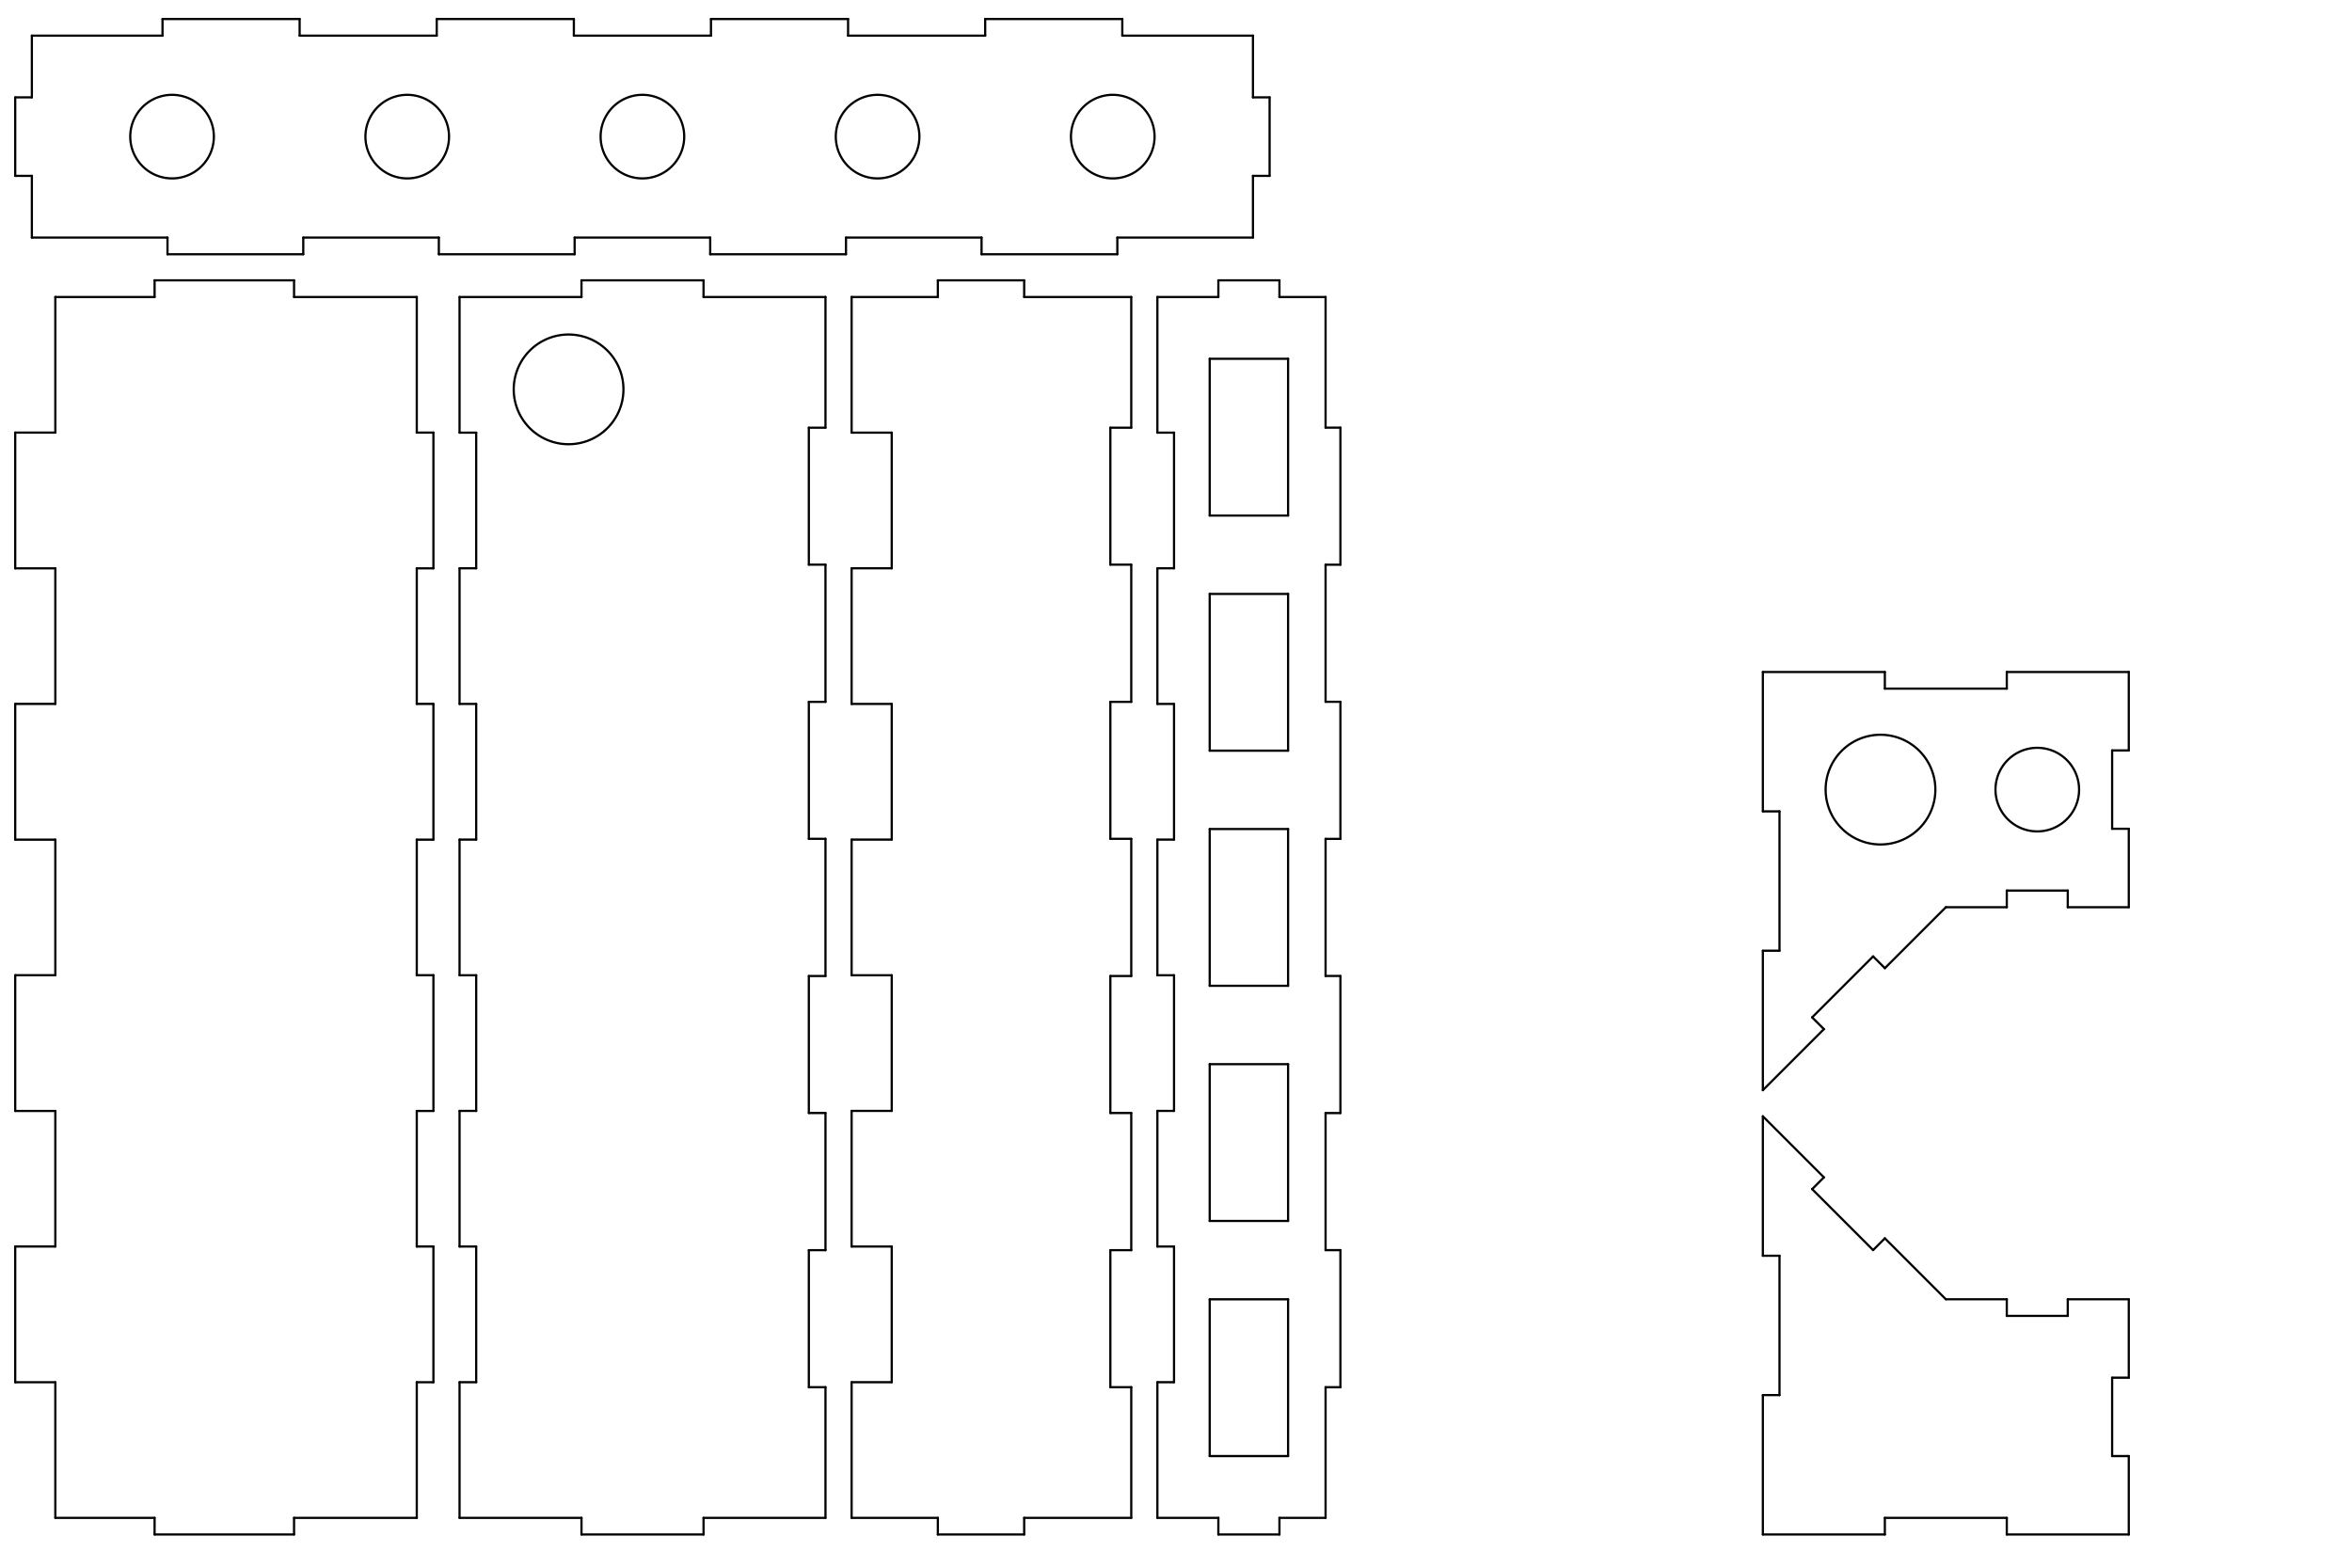 <?xml version="1.0" encoding="UTF-8" standalone="no"?>
<svg width="450.003mm" height="299.974mm"
 viewBox="0 0 5315 3543"
 xmlns="http://www.w3.org/2000/svg" xmlns:xlink="http://www.w3.org/1999/xlink"  version="1.2" baseProfile="tiny">
<defs>
</defs>
<g fill="none" stroke="black" stroke-width="1" fill-rule="evenodd" stroke-linecap="square" stroke-linejoin="bevel" >

<g fill="#ffffff" fill-opacity="1" stroke="none" transform="matrix(1,0,0,1,0,0)"
font-family="Arial" font-size="12" font-weight="400" font-style="normal" 
>
<rect x="0" y="0" width="5315" height="3543"/>
</g>

<g fill="none" stroke="#000000" stroke-opacity="1" stroke-width="1" stroke-linecap="square" stroke-linejoin="bevel" transform="matrix(1,0,0,1,0,0)"
font-family="Arial" font-size="12" font-weight="400" font-style="normal" 
>
</g>

<g fill="#000000" fill-opacity="1" stroke="#000000" stroke-opacity="1" stroke-width="1" stroke-linecap="butt" stroke-linejoin="miter" stroke-miterlimit="2" transform="matrix(1,0,0,1,0,0)"
font-family="Arial" font-size="12" font-weight="400" font-style="normal" 
>
</g>

<g fill="#000000" fill-opacity="1" stroke="#000000" stroke-opacity="1" stroke-width="5" stroke-linecap="round" stroke-linejoin="bevel" transform="matrix(1,0,0,1,0,0)"
font-family="Arial" font-size="12" font-weight="400" font-style="normal" 
>
<polyline fill="none" vector-effect="none" points="294.329,308.771 294.498,303.12 295.005,297.49 295.848,291.901 297.023,286.371 298.527,280.922 300.354,275.573 302.498,270.342 304.95,265.249 307.703,260.312 310.746,255.548 314.069,250.975 317.659,246.609 321.504,242.465 325.59,238.558 329.902,234.903 334.425,231.513 339.143,228.398 344.038,225.572 349.094,223.043 354.292,220.822 359.613,218.915 365.039,217.33 370.55,216.072 376.127,215.146 381.749,214.555 387.396,214.301 393.048,214.386 398.685,214.808 404.287,215.567 409.833,216.66 415.304,218.082 420.68,219.828 425.942,221.894 431.071,224.27 436.049,226.949 440.858,229.92 445.48,233.174 449.9,236.699 454.101,240.481 458.068,244.508 461.787,248.765 465.245,253.237 468.43,257.907 471.329,262.76 473.933,267.777 476.232,272.941 478.218,278.234 479.885,283.636 481.225,289.127 482.234,294.689 482.909,300.302 483.247,305.944 483.247,311.597 482.909,317.24 482.234,322.852 481.225,328.414 479.885,333.906 478.218,339.308 476.232,344.6 473.933,349.764 471.329,354.781 468.43,359.634 465.245,364.305 461.787,368.776 458.068,373.033 454.101,377.06 449.9,380.843 445.48,384.367 440.858,387.621 436.049,390.593 431.071,393.271 425.942,395.648 420.68,397.713 415.304,399.46 409.833,400.882 404.287,401.974 398.685,402.733 393.048,403.156 387.396,403.24 381.749,402.987 376.127,402.396 370.55,401.47 365.039,400.212 359.613,398.627 354.292,396.72 349.094,394.498 344.038,391.969 339.143,389.143 334.425,386.029 329.902,382.638 325.59,378.983 321.504,375.077 317.659,370.933 314.069,366.566 310.746,361.993 307.703,357.229 304.95,352.292 302.498,347.199 300.354,341.969 298.527,336.619 297.023,331.17 295.848,325.641 295.005,320.051 294.498,314.421 294.329,308.771 " />
<polyline fill="none" vector-effect="none" points="825.779,308.771 825.948,303.12 826.455,297.49 827.298,291.901 828.473,286.371 829.977,280.922 831.804,275.573 833.948,270.342 836.4,265.249 839.153,260.312 842.196,255.548 845.519,250.975 849.109,246.609 852.954,242.465 857.04,238.558 861.352,234.903 865.875,231.513 870.593,228.398 875.488,225.572 880.544,223.043 885.742,220.822 891.063,218.915 896.489,217.33 902,216.072 907.577,215.146 913.199,214.555 918.846,214.301 924.498,214.386 930.135,214.808 935.737,215.567 941.283,216.66 946.754,218.082 952.13,219.828 957.392,221.894 962.521,224.27 967.499,226.949 972.308,229.92 976.93,233.174 981.35,236.699 985.551,240.481 989.518,244.508 993.237,248.765 996.695,253.237 999.88,257.907 1002.78,262.76 1005.38,267.777 1007.68,272.941 1009.67,278.234 1011.33,283.636 1012.67,289.127 1013.68,294.689 1014.36,300.302 1014.7,305.944 1014.7,311.597 1014.36,317.24 1013.68,322.852 1012.67,328.414 1011.33,333.906 1009.67,339.308 1007.68,344.6 1005.38,349.764 1002.78,354.781 999.88,359.634 996.695,364.305 993.237,368.776 989.518,373.033 985.551,377.06 981.35,380.843 976.93,384.367 972.308,387.621 967.499,390.593 962.521,393.271 957.392,395.648 952.13,397.713 946.754,399.46 941.283,400.882 935.737,401.974 930.135,402.733 924.498,403.156 918.846,403.24 913.199,402.987 907.577,402.396 902,401.47 896.489,400.212 891.063,398.627 885.742,396.72 880.544,394.498 875.488,391.969 870.593,389.143 865.875,386.029 861.352,382.638 857.04,378.983 852.954,375.077 849.109,370.933 845.519,366.566 842.196,361.993 839.153,357.229 836.4,352.292 833.948,347.199 831.804,341.969 829.977,336.619 828.473,331.17 827.298,325.641 826.455,320.051 825.948,314.421 825.779,308.771 " />
<polyline fill="none" vector-effect="none" points="1357.23,308.771 1357.4,303.12 1357.91,297.49 1358.75,291.901 1359.92,286.371 1361.43,280.922 1363.25,275.573 1365.4,270.342 1367.85,265.249 1370.6,260.312 1373.65,255.548 1376.97,250.975 1380.56,246.609 1384.4,242.465 1388.49,238.558 1392.8,234.903 1397.32,231.513 1402.04,228.398 1406.94,225.572 1411.99,223.043 1417.19,220.822 1422.51,218.915 1427.94,217.33 1433.45,216.072 1439.03,215.146 1444.65,214.555 1450.3,214.301 1455.95,214.386 1461.59,214.808 1467.19,215.567 1472.73,216.66 1478.2,218.082 1483.58,219.828 1488.84,221.894 1493.97,224.27 1498.95,226.949 1503.76,229.92 1508.38,233.174 1512.8,236.699 1517,240.481 1520.97,244.508 1524.69,248.765 1528.15,253.237 1531.33,257.907 1534.23,262.76 1536.83,267.777 1539.13,272.941 1541.12,278.234 1542.78,283.636 1544.12,289.127 1545.13,294.689 1545.81,300.302 1546.15,305.944 1546.15,311.597 1545.81,317.24 1545.13,322.852 1544.12,328.414 1542.78,333.906 1541.12,339.308 1539.13,344.6 1536.83,349.764 1534.23,354.781 1531.33,359.634 1528.15,364.305 1524.69,368.776 1520.97,373.033 1517,377.06 1512.8,380.843 1508.38,384.367 1503.76,387.621 1498.95,390.593 1493.97,393.271 1488.84,395.648 1483.58,397.713 1478.2,399.46 1472.73,400.882 1467.19,401.974 1461.59,402.733 1455.95,403.156 1450.3,403.24 1444.65,402.987 1439.03,402.396 1433.45,401.47 1427.94,400.212 1422.51,398.627 1417.19,396.72 1411.99,394.498 1406.94,391.969 1402.04,389.143 1397.32,386.029 1392.8,382.638 1388.49,378.983 1384.4,375.077 1380.56,370.933 1376.97,366.566 1373.65,361.993 1370.6,357.229 1367.85,352.292 1365.4,347.199 1363.25,341.969 1361.43,336.619 1359.92,331.17 1358.75,325.641 1357.91,320.051 1357.4,314.421 1357.23,308.771 " />
<polyline fill="none" vector-effect="none" points="1888.68,308.771 1888.85,303.12 1889.36,297.49 1890.2,291.901 1891.37,286.371 1892.88,280.922 1894.7,275.573 1896.85,270.342 1899.3,265.249 1902.05,260.312 1905.1,255.548 1908.42,250.975 1912.01,246.609 1915.85,242.465 1919.94,238.558 1924.25,234.903 1928.77,231.513 1933.49,228.398 1938.39,225.572 1943.44,223.043 1948.64,220.822 1953.96,218.915 1959.39,217.33 1964.9,216.072 1970.48,215.146 1976.1,214.555 1981.75,214.301 1987.4,214.386 1993.04,214.808 1998.64,215.567 2004.18,216.66 2009.65,218.082 2015.03,219.828 2020.29,221.894 2025.42,224.27 2030.4,226.949 2035.21,229.92 2039.83,233.174 2044.25,236.699 2048.45,240.481 2052.42,244.508 2056.14,248.765 2059.6,253.237 2062.78,257.907 2065.68,262.76 2068.28,267.777 2070.58,272.941 2072.57,278.234 2074.23,283.636 2075.57,289.127 2076.58,294.689 2077.26,300.302 2077.6,305.944 2077.6,311.597 2077.26,317.24 2076.58,322.852 2075.57,328.414 2074.23,333.906 2072.57,339.308 2070.58,344.6 2068.28,349.764 2065.68,354.781 2062.78,359.634 2059.6,364.305 2056.14,368.776 2052.42,373.033 2048.45,377.06 2044.25,380.843 2039.83,384.367 2035.21,387.621 2030.4,390.593 2025.42,393.271 2020.29,395.648 2015.03,397.713 2009.65,399.46 2004.18,400.882 1998.64,401.974 1993.04,402.733 1987.4,403.156 1981.75,403.24 1976.1,402.987 1970.48,402.396 1964.9,401.47 1959.39,400.212 1953.96,398.627 1948.64,396.72 1943.44,394.498 1938.39,391.969 1933.49,389.143 1928.77,386.029 1924.25,382.638 1919.94,378.983 1915.85,375.077 1912.01,370.933 1908.42,366.566 1905.1,361.993 1902.05,357.229 1899.3,352.292 1896.85,347.199 1894.7,341.969 1892.88,336.619 1891.37,331.17 1890.2,325.641 1889.36,320.051 1888.85,314.421 1888.68,308.771 " />
<polyline fill="none" vector-effect="none" points="2420.13,308.771 2420.3,303.12 2420.81,297.49 2421.65,291.901 2422.82,286.371 2424.33,280.922 2426.15,275.573 2428.3,270.342 2430.75,265.249 2433.5,260.312 2436.55,255.548 2439.87,250.975 2443.46,246.609 2447.3,242.465 2451.39,238.558 2455.7,234.903 2460.22,231.513 2464.94,228.398 2469.84,225.572 2474.89,223.043 2480.09,220.822 2485.41,218.915 2490.84,217.33 2496.35,216.072 2501.93,215.146 2507.55,214.555 2513.2,214.301 2518.85,214.386 2524.49,214.808 2530.09,215.567 2535.63,216.66 2541.1,218.082 2546.48,219.828 2551.74,221.894 2556.87,224.27 2561.85,226.949 2566.66,229.92 2571.28,233.174 2575.7,236.699 2579.9,240.481 2583.87,244.508 2587.59,248.765 2591.05,253.237 2594.23,257.907 2597.13,262.76 2599.73,267.777 2602.03,272.941 2604.02,278.234 2605.68,283.636 2607.02,289.127 2608.03,294.689 2608.71,300.302 2609.05,305.944 2609.05,311.597 2608.71,317.24 2608.03,322.852 2607.02,328.414 2605.68,333.906 2604.02,339.308 2602.03,344.6 2599.73,349.764 2597.13,354.781 2594.23,359.634 2591.05,364.305 2587.59,368.776 2583.87,373.033 2579.9,377.06 2575.7,380.843 2571.28,384.367 2566.66,387.621 2561.85,390.593 2556.87,393.271 2551.74,395.648 2546.48,397.713 2541.1,399.46 2535.63,400.882 2530.09,401.974 2524.49,402.733 2518.85,403.156 2513.2,403.24 2507.55,402.987 2501.93,402.396 2496.35,401.47 2490.84,400.212 2485.41,398.627 2480.09,396.72 2474.89,394.498 2469.84,391.969 2464.94,389.143 2460.22,386.029 2455.7,382.638 2451.39,378.983 2447.3,375.077 2443.46,370.933 2439.87,366.566 2436.55,361.993 2433.5,357.229 2430.75,352.292 2428.3,347.199 2426.15,341.969 2424.33,336.619 2422.82,331.17 2421.65,325.641 2420.81,320.051 2420.3,314.421 2420.13,308.771 " />
<polyline fill="none" vector-effect="none" points="2218.09,574.614 2524.93,574.614 " />
<polyline fill="none" vector-effect="none" points="2218.09,536.999 2218.09,574.614 " />
<polyline fill="none" vector-effect="none" points="1911.73,536.999 2218.09,536.999 " />
<polyline fill="none" vector-effect="none" points="1911.73,536.999 1911.73,574.614 " />
<polyline fill="none" vector-effect="none" points="1604.89,574.614 1911.73,574.614 " />
<polyline fill="none" vector-effect="none" points="1604.89,536.999 1604.89,574.614 " />
<polyline fill="none" vector-effect="none" points="1298.53,536.999 1604.89,536.999 " />
<polyline fill="none" vector-effect="none" points="1298.53,536.999 1298.53,574.614 " />
<polyline fill="none" vector-effect="none" points="991.69,574.614 1298.53,574.614 " />
<polyline fill="none" vector-effect="none" points="991.69,536.999 991.69,574.614 " />
<polyline fill="none" vector-effect="none" points="685.326,536.999 991.69,536.999 " />
<polyline fill="none" vector-effect="none" points="685.326,536.999 685.326,574.614 " />
<polyline fill="none" vector-effect="none" points="378.489,574.614 685.326,574.614 " />
<polyline fill="none" vector-effect="none" points="378.489,536.999 378.489,574.614 " />
<polyline fill="none" vector-effect="none" points="72.006,536.999 378.489,536.999 " />
<polyline fill="none" vector-effect="none" points="72.006,397.464 72.006,536.999 " />
<polyline fill="none" vector-effect="none" points="72.006,397.464 34.391,397.464 " />
<polyline fill="none" vector-effect="none" points="34.391,220.078 34.391,397.464 " />
<polyline fill="none" vector-effect="none" points="72.006,220.078 34.391,220.078 " />
<polyline fill="none" vector-effect="none" points="2831.41,220.078 2831.41,80.542 " />
<polyline fill="none" vector-effect="none" points="2831.41,220.078 2869.03,220.078 " />
<polyline fill="none" vector-effect="none" points="2869.03,220.078 2869.03,397.464 " />
<polyline fill="none" vector-effect="none" points="2831.41,397.464 2869.03,397.464 " />
<polyline fill="none" vector-effect="none" points="2831.41,536.999 2831.41,397.464 " />
<polyline fill="none" vector-effect="none" points="2524.93,536.999 2831.41,536.999 " />
<polyline fill="none" vector-effect="none" points="2524.93,536.999 2524.93,574.614 " />
<polyline fill="none" vector-effect="none" points="2226.32,42.928 2536.16,42.928 " />
<polyline fill="none" vector-effect="none" points="367.256,42.928 677.1,42.928 " />
<polyline fill="none" vector-effect="none" points="986.944,42.928 1296.79,42.928 " />
<polyline fill="none" vector-effect="none" points="2536.16,80.542 2831.41,80.542 " />
<polyline fill="none" vector-effect="none" points="2536.16,42.928 2536.16,80.542 " />
<polyline fill="none" vector-effect="none" points="1606.63,42.928 1916.47,42.928 " />
<polyline fill="none" vector-effect="none" points="367.256,42.928 367.256,80.542 " />
<polyline fill="none" vector-effect="none" points="2226.32,42.928 2226.32,80.542 " />
<polyline fill="none" vector-effect="none" points="72.006,80.542 367.256,80.542 " />
<polyline fill="none" vector-effect="none" points="1296.79,80.542 1606.63,80.542 " />
<polyline fill="none" vector-effect="none" points="1606.63,42.928 1606.63,80.542 " />
<polyline fill="none" vector-effect="none" points="1296.79,42.928 1296.79,80.542 " />
<polyline fill="none" vector-effect="none" points="677.1,80.542 986.944,80.542 " />
<polyline fill="none" vector-effect="none" points="677.1,42.928 677.1,80.542 " />
<polyline fill="none" vector-effect="none" points="1916.47,80.542 2226.32,80.542 " />
<polyline fill="none" vector-effect="none" points="72.006,80.542 72.006,220.078 " />
<polyline fill="none" vector-effect="none" points="1916.47,42.928 1916.47,80.542 " />
<polyline fill="none" vector-effect="none" points="986.944,42.928 986.944,80.542 " />
<polyline fill="none" vector-effect="none" points="1076.09,1897.68 1076.09,1591.08 " />
<polyline fill="none" vector-effect="none" points="1038.48,1591.08 1076.09,1591.08 " />
<polyline fill="none" vector-effect="none" points="1865.41,966.647 1865.41,671.279 " />
<polyline fill="none" vector-effect="none" points="1865.41,2825.71 1865.41,2515.63 " />
<polyline fill="none" vector-effect="none" points="1865.41,3430.69 1865.41,3135.32 " />
<polyline fill="none" vector-effect="none" points="1314.04,3468.3 1589.85,3468.3 " />
<polyline fill="none" vector-effect="none" points="1038.48,3430.69 1038.48,3124.08 " />
<polyline fill="none" vector-effect="none" points="1038.48,3124.08 1076.09,3124.08 " />
<polyline fill="none" vector-effect="none" points="1314.04,633.664 1589.85,633.664 " />
<polyline fill="none" vector-effect="none" points="1038.48,2817.48 1038.48,2510.88 " />
<polyline fill="none" vector-effect="none" points="1314.04,3430.69 1314.04,3468.3 " />
<polyline fill="none" vector-effect="none" points="1038.48,3430.69 1314.04,3430.69 " />
<polyline fill="none" vector-effect="none" points="1589.85,3430.69 1865.41,3430.69 " />
<polyline fill="none" vector-effect="none" points="1589.85,3430.69 1589.85,3468.3 " />
<polyline fill="none" vector-effect="none" points="1314.04,671.279 1038.48,671.279 " />
<polyline fill="none" vector-effect="none" points="1589.85,671.279 1589.85,633.664 " />
<polyline fill="none" vector-effect="none" points="1865.41,671.279 1589.85,671.279 " />
<polyline fill="none" vector-effect="none" points="1827.8,2825.71 1865.41,2825.71 " />
<polyline fill="none" vector-effect="none" points="1827.8,3135.32 1827.8,2825.71 " />
<polyline fill="none" vector-effect="none" points="1038.48,2817.48 1076.09,2817.48 " />
<polyline fill="none" vector-effect="none" points="1827.8,1586.33 1865.41,1586.33 " />
<polyline fill="none" vector-effect="none" points="1160.86,880.052 1161.03,873.616 1161.53,867.197 1162.36,860.812 1163.53,854.48 1165.02,848.216 1166.83,842.039 1168.96,835.963 1171.41,830.007 1174.16,824.186 1177.21,818.515 1180.55,813.01 1184.17,807.686 1188.06,802.556 1192.21,797.636 1196.61,792.938 1201.25,788.475 1206.12,784.259 1211.2,780.301 1216.47,776.611 1221.94,773.201 1227.57,770.079 1233.35,767.253 1239.28,764.731 1245.32,762.52 1251.48,760.626 1257.72,759.054 1264.04,757.809 1270.41,756.892 1276.82,756.308 1283.26,756.057 1289.69,756.141 1296.12,756.559 1302.51,757.309 1308.86,758.391 1315.14,759.8 1321.34,761.534 1327.45,763.587 1333.43,765.954 1339.29,768.628 1345,771.603 1350.55,774.871 1355.92,778.422 1361.1,782.247 1366.07,786.335 1370.83,790.676 1375.35,795.259 1379.63,800.069 1383.65,805.096 1387.41,810.324 1390.89,815.741 1394.09,821.33 1396.99,827.078 1399.58,832.969 1401.87,838.987 1403.85,845.116 1405.5,851.338 1406.83,857.638 1407.83,863.999 1408.49,870.403 1408.83,876.833 1408.83,883.271 1408.49,889.701 1407.83,896.105 1406.83,902.465 1405.5,908.765 1403.85,914.988 1401.87,921.117 1399.58,927.135 1396.99,933.025 1394.09,938.773 1390.89,944.363 1387.41,949.78 1383.65,955.008 1379.63,960.035 1375.35,964.845 1370.83,969.427 1366.07,973.769 1361.1,977.857 1355.92,981.682 1350.55,985.233 1345,988.5 1339.29,991.475 1333.43,994.15 1327.45,996.517 1321.34,998.57 1315.14,1000.3 1308.86,1001.71 1302.51,1002.79 1296.12,1003.55 1289.69,1003.96 1283.26,1004.05 1276.82,1003.8 1270.41,1003.21 1264.04,1002.3 1257.72,1001.05 1251.48,999.477 1245.32,997.583 1239.28,995.373 1233.35,992.851 1227.57,990.025 1221.94,986.903 1216.47,983.492 1211.2,979.803 1206.12,975.845 1201.25,971.629 1196.61,967.166 1192.21,962.468 1188.06,957.547 1184.17,952.418 1180.55,947.094 1177.21,941.589 1174.16,935.918 1171.41,930.097 1168.96,924.14 1166.83,918.065 1165.02,911.888 1163.53,905.624 1162.36,899.292 1161.53,892.907 1161.03,886.488 1160.86,880.052 " />
<polyline fill="none" vector-effect="none" points="1827.8,1895.94 1865.41,1895.94 " />
<polyline fill="none" vector-effect="none" points="1314.04,671.279 1314.04,633.664 " />
<polyline fill="none" vector-effect="none" points="1038.48,2204.28 1076.09,2204.28 " />
<polyline fill="none" vector-effect="none" points="1038.48,2510.88 1076.09,2510.88 " />
<polyline fill="none" vector-effect="none" points="1865.41,2206.02 1865.41,1895.94 " />
<polyline fill="none" vector-effect="none" points="1865.41,1586.33 1865.41,1276.25 " />
<polyline fill="none" vector-effect="none" points="1038.48,2204.28 1038.48,1897.68 " />
<polyline fill="none" vector-effect="none" points="1038.48,1591.08 1038.48,1284.48 " />
<polyline fill="none" vector-effect="none" points="1038.48,977.879 1038.48,671.279 " />
<polyline fill="none" vector-effect="none" points="1827.8,3135.32 1865.41,3135.32 " />
<polyline fill="none" vector-effect="none" points="1827.8,1895.94 1827.8,1586.33 " />
<polyline fill="none" vector-effect="none" points="1827.8,966.647 1865.41,966.647 " />
<polyline fill="none" vector-effect="none" points="1827.8,2206.02 1865.41,2206.02 " />
<polyline fill="none" vector-effect="none" points="1827.8,2515.63 1827.8,2206.02 " />
<polyline fill="none" vector-effect="none" points="1827.8,2515.63 1865.41,2515.63 " />
<polyline fill="none" vector-effect="none" points="1827.8,1276.25 1827.8,966.647 " />
<polyline fill="none" vector-effect="none" points="1827.8,1276.25 1865.41,1276.25 " />
<polyline fill="none" vector-effect="none" points="1076.09,2510.88 1076.09,2204.28 " />
<polyline fill="none" vector-effect="none" points="1038.48,1897.68 1076.09,1897.68 " />
<polyline fill="none" vector-effect="none" points="1076.09,1284.48 1076.09,977.879 " />
<polyline fill="none" vector-effect="none" points="1076.09,3124.08 1076.09,2817.48 " />
<polyline fill="none" vector-effect="none" points="1038.48,977.879 1076.09,977.879 " />
<polyline fill="none" vector-effect="none" points="1038.48,1284.48 1076.09,1284.48 " />
<polyline fill="none" vector-effect="none" points="4534.91,2936.61 4534.91,2974.23 " />
<polyline fill="none" vector-effect="none" points="4534.91,2974.23 4672.69,2974.23 " />
<polyline fill="none" vector-effect="none" points="4810.59,3113.88 4810.59,2936.61 " />
<polyline fill="none" vector-effect="none" points="4810.59,3468.3 4810.59,3291.03 " />
<polyline fill="none" vector-effect="none" points="4534.91,3468.3 4810.59,3468.3 " />
<polyline fill="none" vector-effect="none" points="4259.34,3468.3 4259.34,3430.69 " />
<polyline fill="none" vector-effect="none" points="3983.66,3468.3 4259.34,3468.3 " />
<polyline fill="none" vector-effect="none" points="3983.66,3468.3 3983.66,3153.25 " />
<polyline fill="none" vector-effect="none" points="3983.66,2838.32 3983.66,2523.1 " />
<polyline fill="none" vector-effect="none" points="4121.64,2661.08 3983.66,2523.1 " />
<polyline fill="none" vector-effect="none" points="4121.64,2661.08 4095.04,2687.68 " />
<polyline fill="none" vector-effect="none" points="4095.04,2687.68 4232.83,2825.46 " />
<polyline fill="none" vector-effect="none" points="4259.42,2798.87 4232.83,2825.46 " />
<polyline fill="none" vector-effect="none" points="4534.91,2936.61 4397.17,2936.61 " />
<polyline fill="none" vector-effect="none" points="4397.17,2936.61 4259.42,2798.87 " />
<polyline fill="none" vector-effect="none" points="4810.59,2936.61 4672.69,2936.61 " />
<polyline fill="none" vector-effect="none" points="4672.69,2936.61 4672.69,2974.23 " />
<polyline fill="none" vector-effect="none" points="4534.91,3430.69 4259.34,3430.69 " />
<polyline fill="none" vector-effect="none" points="4534.91,3468.3 4534.91,3430.69 " />
<polyline fill="none" vector-effect="none" points="4772.98,3113.88 4772.98,3291.03 " />
<polyline fill="none" vector-effect="none" points="4810.59,3291.03 4772.98,3291.03 " />
<polyline fill="none" vector-effect="none" points="4810.59,3113.88 4772.98,3113.88 " />
<polyline fill="none" vector-effect="none" points="4021.27,3153.25 4021.27,2838.32 " />
<polyline fill="none" vector-effect="none" points="3983.66,2838.32 4021.27,2838.32 " />
<polyline fill="none" vector-effect="none" points="3983.66,3153.25 4021.27,3153.25 " />
<polyline fill="none" vector-effect="none" points="125.034,671.279 349.325,671.279 " />
<polyline fill="none" vector-effect="none" points="349.325,633.664 349.325,671.279 " />
<polyline fill="none" vector-effect="none" points="664.494,633.664 349.325,633.664 " />
<polyline fill="none" vector-effect="none" points="664.494,633.664 664.494,671.279 " />
<polyline fill="none" vector-effect="none" points="664.494,671.279 941.813,671.279 " />
<polyline fill="none" vector-effect="none" points="349.325,3468.3 349.325,3430.69 " />
<polyline fill="none" vector-effect="none" points="349.325,3430.69 125.034,3430.69 " />
<polyline fill="none" vector-effect="none" points="941.813,3430.69 664.494,3430.69 " />
<polyline fill="none" vector-effect="none" points="941.813,1897.8 941.813,2204.16 " />
<polyline fill="none" vector-effect="none" points="979.427,2204.16 941.813,2204.16 " />
<polyline fill="none" vector-effect="none" points="979.427,1284.6 941.813,1284.6 " />
<polyline fill="none" vector-effect="none" points="941.813,1284.6 941.813,1590.96 " />
<polyline fill="none" vector-effect="none" points="979.427,1590.96 941.813,1590.96 " />
<polyline fill="none" vector-effect="none" points="664.494,3468.3 664.494,3430.69 " />
<polyline fill="none" vector-effect="none" points="664.494,3468.3 349.325,3468.3 " />
<polyline fill="none" vector-effect="none" points="34.391,1284.6 125.034,1284.6 " />
<polyline fill="none" vector-effect="none" points="34.391,2511 34.391,2204.16 " />
<polyline fill="none" vector-effect="none" points="34.391,1897.8 34.391,1590.96 " />
<polyline fill="none" vector-effect="none" points="34.391,1284.6 34.391,977.761 " />
<polyline fill="none" vector-effect="none" points="34.391,3124.2 34.391,2817.37 " />
<polyline fill="none" vector-effect="none" points="979.427,1284.6 979.427,977.761 " />
<polyline fill="none" vector-effect="none" points="979.427,3124.2 979.427,2817.37 " />
<polyline fill="none" vector-effect="none" points="979.427,2511 979.427,2204.16 " />
<polyline fill="none" vector-effect="none" points="34.391,977.761 125.034,977.761 " />
<polyline fill="none" vector-effect="none" points="34.391,2204.16 125.034,2204.16 " />
<polyline fill="none" vector-effect="none" points="125.034,2204.16 125.034,1897.8 " />
<polyline fill="none" vector-effect="none" points="34.391,1897.8 125.034,1897.8 " />
<polyline fill="none" vector-effect="none" points="34.391,1590.96 125.034,1590.96 " />
<polyline fill="none" vector-effect="none" points="125.034,1590.96 125.034,1284.6 " />
<polyline fill="none" vector-effect="none" points="979.427,2817.37 941.813,2817.37 " />
<polyline fill="none" vector-effect="none" points="125.034,3430.69 125.034,3124.2 " />
<polyline fill="none" vector-effect="none" points="34.391,3124.2 125.034,3124.2 " />
<polyline fill="none" vector-effect="none" points="941.813,671.279 941.813,977.761 " />
<polyline fill="none" vector-effect="none" points="979.427,977.761 941.813,977.761 " />
<polyline fill="none" vector-effect="none" points="979.427,3124.2 941.813,3124.2 " />
<polyline fill="none" vector-effect="none" points="979.427,2511 941.813,2511 " />
<polyline fill="none" vector-effect="none" points="941.813,3124.2 941.813,3430.69 " />
<polyline fill="none" vector-effect="none" points="979.427,1897.8 979.427,1590.96 " />
<polyline fill="none" vector-effect="none" points="941.813,2511 941.813,2817.37 " />
<polyline fill="none" vector-effect="none" points="125.034,977.761 125.034,671.279 " />
<polyline fill="none" vector-effect="none" points="34.391,2511 125.034,2511 " />
<polyline fill="none" vector-effect="none" points="125.034,2817.37 125.034,2511 " />
<polyline fill="none" vector-effect="none" points="34.391,2817.37 125.034,2817.37 " />
<polyline fill="none" vector-effect="none" points="979.427,1897.8 941.813,1897.8 " />
<polyline fill="none" vector-effect="none" points="2509.15,966.647 2509.15,1276.25 " />
<polyline fill="none" vector-effect="none" points="2556.39,1276.25 2509.15,1276.25 " />
<polyline fill="none" vector-effect="none" points="2556.39,1276.25 2556.39,1586.33 " />
<polyline fill="none" vector-effect="none" points="2556.39,1586.33 2509.15,1586.33 " />
<polyline fill="none" vector-effect="none" points="2509.15,1586.33 2509.15,1895.94 " />
<polyline fill="none" vector-effect="none" points="2556.39,1895.94 2509.15,1895.94 " />
<polyline fill="none" vector-effect="none" points="2556.39,1895.94 2556.39,2206.02 " />
<polyline fill="none" vector-effect="none" points="2556.39,2206.02 2509.15,2206.02 " />
<polyline fill="none" vector-effect="none" points="2509.15,2206.02 2509.15,2515.63 " />
<polyline fill="none" vector-effect="none" points="2556.39,2515.63 2509.15,2515.63 " />
<polyline fill="none" vector-effect="none" points="2556.39,2515.63 2556.39,2825.71 " />
<polyline fill="none" vector-effect="none" points="2556.39,2825.71 2509.15,2825.71 " />
<polyline fill="none" vector-effect="none" points="2509.15,2825.71 2509.15,3135.32 " />
<polyline fill="none" vector-effect="none" points="2556.39,3135.32 2509.15,3135.32 " />
<polyline fill="none" vector-effect="none" points="2556.39,3135.32 2556.39,3430.69 " />
<polyline fill="none" vector-effect="none" points="2314.41,3430.69 2556.39,3430.69 " />
<polyline fill="none" vector-effect="none" points="2314.41,3430.69 2314.41,3468.3 " />
<polyline fill="none" vector-effect="none" points="2314.41,3468.3 2119.32,3468.3 " />
<polyline fill="none" vector-effect="none" points="2119.32,3430.69 2119.32,3468.3 " />
<polyline fill="none" vector-effect="none" points="1924.46,3430.69 2119.32,3430.69 " />
<polyline fill="none" vector-effect="none" points="1924.46,3124.08 2015.11,3124.08 " />
<polyline fill="none" vector-effect="none" points="2015.11,3124.08 2015.11,2817.48 " />
<polyline fill="none" vector-effect="none" points="1924.46,2817.48 2015.11,2817.48 " />
<polyline fill="none" vector-effect="none" points="1924.46,2510.88 1924.46,2817.48 " />
<polyline fill="none" vector-effect="none" points="1924.46,2510.88 2015.11,2510.88 " />
<polyline fill="none" vector-effect="none" points="2015.11,2510.88 2015.11,2204.28 " />
<polyline fill="none" vector-effect="none" points="1924.46,2204.28 2015.11,2204.28 " />
<polyline fill="none" vector-effect="none" points="1924.46,1897.68 2015.11,1897.68 " />
<polyline fill="none" vector-effect="none" points="2015.11,1897.68 2015.11,1591.08 " />
<polyline fill="none" vector-effect="none" points="1924.46,1591.08 2015.11,1591.08 " />
<polyline fill="none" vector-effect="none" points="1924.46,1284.48 1924.46,1591.08 " />
<polyline fill="none" vector-effect="none" points="1924.46,1284.48 2015.11,1284.48 " />
<polyline fill="none" vector-effect="none" points="2015.11,1284.48 2015.11,977.879 " />
<polyline fill="none" vector-effect="none" points="1924.46,977.879 2015.11,977.879 " />
<polyline fill="none" vector-effect="none" points="1924.46,671.279 1924.46,977.879 " />
<polyline fill="none" vector-effect="none" points="2119.32,671.279 2119.32,633.664 " />
<polyline fill="none" vector-effect="none" points="2314.41,633.664 2119.32,633.664 " />
<polyline fill="none" vector-effect="none" points="2314.41,671.279 2314.41,633.664 " />
<polyline fill="none" vector-effect="none" points="2556.39,671.279 2314.41,671.279 " />
<polyline fill="none" vector-effect="none" points="2556.39,671.279 2556.39,966.647 " />
<polyline fill="none" vector-effect="none" points="2556.39,966.647 2509.15,966.647 " />
<polyline fill="none" vector-effect="none" points="1924.46,3124.08 1924.46,3430.69 " />
<polyline fill="none" vector-effect="none" points="1924.46,1897.68 1924.46,2204.28 " />
<polyline fill="none" vector-effect="none" points="2119.32,671.279 1924.46,671.279 " />
<polyline fill="none" vector-effect="none" points="4373.5,1784.69 4373.34,1778.25 4372.84,1771.83 4372,1765.45 4370.84,1759.11 4369.35,1752.85 4367.53,1746.67 4365.4,1740.6 4362.96,1734.64 4360.21,1728.82 4357.16,1723.15 4353.82,1717.64 4350.2,1712.32 4346.31,1707.19 4342.15,1702.27 4337.75,1697.57 4333.11,1693.11 4328.24,1688.89 4323.17,1684.94 4317.89,1681.25 4312.43,1677.84 4306.8,1674.71 4301.01,1671.89 4295.09,1669.37 4289.04,1667.16 4282.89,1665.26 4276.64,1663.69 4270.33,1662.44 4263.95,1661.53 4257.54,1660.94 4251.11,1660.69 4244.67,1660.78 4238.25,1661.19 4231.85,1661.94 4225.5,1663.03 4219.22,1664.43 4213.02,1666.17 4206.92,1668.22 4200.93,1670.59 4195.07,1673.26 4189.36,1676.24 4183.82,1679.51 4178.45,1683.06 4173.27,1686.88 4168.29,1690.97 4163.54,1695.31 4159.01,1699.89 4154.74,1704.7 4150.71,1709.73 4146.95,1714.96 4143.47,1720.38 4140.28,1725.97 4137.38,1731.71 4134.78,1737.6 4132.49,1743.62 4130.52,1749.75 4128.86,1755.97 4127.54,1762.27 4126.54,1768.63 4125.87,1775.04 4125.54,1781.47 4125.54,1787.91 4125.87,1794.34 4126.54,1800.74 4127.54,1807.1 4128.86,1813.4 4130.52,1819.62 4132.49,1825.75 4134.78,1831.77 4137.38,1837.66 4140.28,1843.41 4143.47,1849 4146.95,1854.41 4150.71,1859.64 4154.74,1864.67 4159.01,1869.48 4163.54,1874.06 4168.29,1878.4 4173.27,1882.49 4178.45,1886.32 4183.82,1889.87 4189.36,1893.14 4195.07,1896.11 4200.93,1898.78 4206.92,1901.15 4213.02,1903.21 4219.22,1904.94 4225.5,1906.35 4231.85,1907.43 4238.25,1908.18 4244.67,1908.6 4251.11,1908.68 4257.54,1908.43 4263.95,1907.85 4270.33,1906.93 4276.64,1905.68 4282.89,1904.11 4289.04,1902.22 4295.09,1900.01 4301.01,1897.49 4306.8,1894.66 4312.43,1891.54 4317.89,1888.13 4323.17,1884.44 4328.24,1880.48 4333.11,1876.26 4337.75,1871.8 4342.15,1867.1 4346.31,1862.18 4350.2,1857.05 4353.82,1851.73 4357.16,1846.22 4360.21,1840.55 4362.96,1834.73 4365.4,1828.78 4367.53,1822.7 4369.35,1816.52 4370.84,1810.26 4372,1803.93 4372.84,1797.54 4373.34,1791.12 4373.5,1784.69 " />
<polyline fill="none" vector-effect="none" points="4698.28,1784.69 4698.11,1779.04 4697.6,1773.41 4696.76,1767.82 4695.58,1762.29 4694.08,1756.84 4692.25,1751.49 4690.11,1746.26 4687.66,1741.17 4684.9,1736.23 4681.86,1731.46 4678.54,1726.89 4674.95,1722.52 4671.1,1718.38 4667.02,1714.47 4662.71,1710.82 4658.18,1707.43 4653.46,1704.31 4648.57,1701.49 4643.51,1698.96 4638.32,1696.74 4632.99,1694.83 4627.57,1693.25 4622.06,1691.99 4616.48,1691.06 4610.86,1690.47 4605.21,1690.22 4599.56,1690.3 4593.92,1690.72 4588.32,1691.48 4582.77,1692.58 4577.3,1694 4571.93,1695.74 4566.67,1697.81 4561.54,1700.19 4556.56,1702.86 4551.75,1705.84 4547.13,1709.09 4542.71,1712.61 4538.51,1716.4 4534.54,1720.42 4530.82,1724.68 4527.36,1729.15 4524.18,1733.82 4521.28,1738.68 4518.67,1743.69 4516.38,1748.86 4514.39,1754.15 4512.72,1759.55 4511.38,1765.04 4510.37,1770.61 4509.7,1776.22 4509.36,1781.86 4509.36,1787.51 4509.7,1793.16 4510.37,1798.77 4511.38,1804.33 4512.72,1809.82 4514.39,1815.22 4516.38,1820.52 4518.67,1825.68 4521.28,1830.7 4524.18,1835.55 4527.36,1840.22 4530.82,1844.69 4534.54,1848.95 4538.51,1852.98 4542.71,1856.76 4547.13,1860.28 4551.75,1863.54 4556.56,1866.51 4561.54,1869.19 4566.67,1871.56 4571.93,1873.63 4577.3,1875.38 4582.77,1876.8 4588.32,1877.89 4593.92,1878.65 4599.56,1879.07 4605.21,1879.16 4610.86,1878.9 4616.48,1878.31 4622.06,1877.39 4627.57,1876.13 4632.99,1874.54 4638.32,1872.64 4643.51,1870.41 4648.57,1867.89 4653.46,1865.06 4658.18,1861.94 4662.71,1858.55 4667.02,1854.9 4671.1,1850.99 4674.95,1846.85 4678.54,1842.48 4681.86,1837.91 4684.9,1833.15 4687.66,1828.21 4690.11,1823.12 4692.25,1817.88 4694.08,1812.54 4695.58,1807.09 4696.76,1801.56 4697.6,1795.97 4698.11,1790.34 4698.28,1784.69 " />
<polyline fill="none" vector-effect="none" points="4772.98,1696.11 4772.98,1873.26 " />
<polyline fill="none" vector-effect="none" points="4810.59,1873.26 4772.98,1873.26 " />
<polyline fill="none" vector-effect="none" points="4810.59,1873.26 4810.59,2050.53 " />
<polyline fill="none" vector-effect="none" points="4810.59,2050.53 4672.69,2050.53 " />
<polyline fill="none" vector-effect="none" points="4672.69,2012.91 4534.91,2012.91 " />
<polyline fill="none" vector-effect="none" points="4534.91,2050.53 4534.91,2012.91 " />
<polyline fill="none" vector-effect="none" points="4534.91,2050.53 4397.17,2050.53 " />
<polyline fill="none" vector-effect="none" points="4397.17,2050.53 4259.42,2188.28 " />
<polyline fill="none" vector-effect="none" points="4259.42,2188.28 4232.83,2161.68 " />
<polyline fill="none" vector-effect="none" points="4232.83,2161.68 4095.04,2299.46 " />
<polyline fill="none" vector-effect="none" points="4121.64,2326.06 4095.04,2299.46 " />
<polyline fill="none" vector-effect="none" points="4121.64,2326.06 3983.66,2464.05 " />
<polyline fill="none" vector-effect="none" points="3983.66,2148.83 3983.66,2464.05 " />
<polyline fill="none" vector-effect="none" points="3983.66,2148.83 4021.27,2148.83 " />
<polyline fill="none" vector-effect="none" points="4021.27,2148.83 4021.27,1833.89 " />
<polyline fill="none" vector-effect="none" points="3983.66,1833.89 4021.27,1833.89 " />
<polyline fill="none" vector-effect="none" points="3983.66,1518.84 3983.66,1833.89 " />
<polyline fill="none" vector-effect="none" points="3983.66,1518.84 4259.34,1518.84 " />
<polyline fill="none" vector-effect="none" points="4259.34,1518.84 4259.34,1556.46 " />
<polyline fill="none" vector-effect="none" points="4259.34,1556.46 4534.91,1556.46 " />
<polyline fill="none" vector-effect="none" points="4534.91,1518.84 4534.91,1556.46 " />
<polyline fill="none" vector-effect="none" points="4534.91,1518.84 4810.59,1518.84 " />
<polyline fill="none" vector-effect="none" points="4810.59,1518.84 4810.59,1696.11 " />
<polyline fill="none" vector-effect="none" points="4810.59,1696.11 4772.98,1696.11 " />
<polyline fill="none" vector-effect="none" points="4672.69,2050.53 4672.69,2012.91 " />
<polyline fill="none" vector-effect="none" points="2733.65,810.932 2733.65,1165.23 " />
<polyline fill="none" vector-effect="none" points="2910.8,1165.23 2733.65,1165.23 " />
<polyline fill="none" vector-effect="none" points="2910.8,810.932 2910.8,1165.23 " />
<polyline fill="none" vector-effect="none" points="2910.8,810.932 2733.65,810.932 " />
<polyline fill="none" vector-effect="none" points="2733.65,1873.83 2733.65,2228.13 " />
<polyline fill="none" vector-effect="none" points="2910.8,2228.13 2733.65,2228.13 " />
<polyline fill="none" vector-effect="none" points="2910.8,1873.83 2910.8,2228.13 " />
<polyline fill="none" vector-effect="none" points="2910.8,1873.83 2733.65,1873.83 " />
<polyline fill="none" vector-effect="none" points="2910.8,2405.28 2910.8,2759.58 " />
<polyline fill="none" vector-effect="none" points="2910.8,2405.28 2733.65,2405.28 " />
<polyline fill="none" vector-effect="none" points="2733.65,2936.73 2733.65,3291.03 " />
<polyline fill="none" vector-effect="none" points="2910.8,3291.03 2733.65,3291.03 " />
<polyline fill="none" vector-effect="none" points="2910.8,2936.73 2910.8,3291.03 " />
<polyline fill="none" vector-effect="none" points="2733.65,1342.38 2733.65,1696.68 " />
<polyline fill="none" vector-effect="none" points="2910.8,1696.68 2733.65,1696.68 " />
<polyline fill="none" vector-effect="none" points="2910.8,1342.38 2910.8,1696.68 " />
<polyline fill="none" vector-effect="none" points="2910.8,1342.38 2733.65,1342.38 " />
<polyline fill="none" vector-effect="none" points="3029.02,1276.37 3029.02,966.529 " />
<polyline fill="none" vector-effect="none" points="2995.5,1276.37 3029.02,1276.37 " />
<polyline fill="none" vector-effect="none" points="2995.5,1586.22 2995.5,1276.37 " />
<polyline fill="none" vector-effect="none" points="2995.5,1586.22 3029.02,1586.22 " />
<polyline fill="none" vector-effect="none" points="3029.02,1896.06 3029.02,1586.22 " />
<polyline fill="none" vector-effect="none" points="2995.5,1896.06 3029.02,1896.06 " />
<polyline fill="none" vector-effect="none" points="2995.5,2205.9 2995.5,1896.06 " />
<polyline fill="none" vector-effect="none" points="2995.5,2205.9 3029.02,2205.9 " />
<polyline fill="none" vector-effect="none" points="3029.02,2515.75 3029.02,2205.9 " />
<polyline fill="none" vector-effect="none" points="2995.5,2515.75 3029.02,2515.75 " />
<polyline fill="none" vector-effect="none" points="2995.5,2825.59 2995.5,2515.75 " />
<polyline fill="none" vector-effect="none" points="2995.5,2825.59 3029.02,2825.59 " />
<polyline fill="none" vector-effect="none" points="3029.02,3135.44 3029.02,2825.59 " />
<polyline fill="none" vector-effect="none" points="2995.5,3135.44 3029.02,3135.44 " />
<polyline fill="none" vector-effect="none" points="2995.5,3430.69 2995.5,3135.44 " />
<polyline fill="none" vector-effect="none" points="2753.22,3468.3 2891.24,3468.3 " />
<polyline fill="none" vector-effect="none" points="2615.44,3430.69 2753.22,3430.69 " />
<polyline fill="none" vector-effect="none" points="2615.44,3430.69 2615.44,3124.08 " />
<polyline fill="none" vector-effect="none" points="2615.44,3124.08 2653.05,3124.08 " />
<polyline fill="none" vector-effect="none" points="2653.05,3124.08 2653.05,2817.48 " />
<polyline fill="none" vector-effect="none" points="2615.44,2817.48 2653.05,2817.48 " />
<polyline fill="none" vector-effect="none" points="2615.44,2510.88 2653.05,2510.88 " />
<polyline fill="none" vector-effect="none" points="2615.44,1897.68 2653.05,1897.68 " />
<polyline fill="none" vector-effect="none" points="2653.05,1897.68 2653.05,1591.08 " />
<polyline fill="none" vector-effect="none" points="2615.44,1591.08 2653.05,1591.08 " />
<polyline fill="none" vector-effect="none" points="2615.44,1284.48 2653.05,1284.48 " />
<polyline fill="none" vector-effect="none" points="2653.05,1284.48 2653.05,977.879 " />
<polyline fill="none" vector-effect="none" points="2615.44,977.879 2653.05,977.879 " />
<polyline fill="none" vector-effect="none" points="2753.22,633.664 2891.24,633.664 " />
<polyline fill="none" vector-effect="none" points="2995.5,966.529 2995.5,671.279 " />
<polyline fill="none" vector-effect="none" points="2995.5,966.529 3029.02,966.529 " />
<polyline fill="none" vector-effect="none" points="2753.22,3430.69 2753.22,3468.3 " />
<polyline fill="none" vector-effect="none" points="2733.65,2405.28 2733.65,2759.58 " />
<polyline fill="none" vector-effect="none" points="2910.8,2759.58 2733.65,2759.58 " />
<polyline fill="none" vector-effect="none" points="2995.5,671.279 2891.24,671.279 " />
<polyline fill="none" vector-effect="none" points="2910.8,2936.73 2733.65,2936.73 " />
<polyline fill="none" vector-effect="none" points="2753.22,671.279 2753.22,633.664 " />
<polyline fill="none" vector-effect="none" points="2653.05,2510.88 2653.05,2204.28 " />
<polyline fill="none" vector-effect="none" points="2615.44,2204.28 2653.05,2204.28 " />
<polyline fill="none" vector-effect="none" points="2615.44,2204.28 2615.44,1897.68 " />
<polyline fill="none" vector-effect="none" points="2753.22,671.279 2615.44,671.279 " />
<polyline fill="none" vector-effect="none" points="2891.24,3430.69 2995.5,3430.69 " />
<polyline fill="none" vector-effect="none" points="2891.24,671.279 2891.24,633.664 " />
<polyline fill="none" vector-effect="none" points="2615.44,977.879 2615.44,671.279 " />
<polyline fill="none" vector-effect="none" points="2615.44,2817.48 2615.44,2510.88 " />
<polyline fill="none" vector-effect="none" points="2615.44,1591.08 2615.44,1284.48 " />
<polyline fill="none" vector-effect="none" points="2891.24,3430.69 2891.24,3468.3 " />
</g>

<g fill="none" stroke="#000000" stroke-opacity="1" stroke-width="1" stroke-linecap="square" stroke-linejoin="bevel" transform="matrix(1,0,0,1,0,0)"
font-family="Arial" font-size="12" font-weight="400" font-style="normal" 
>
</g>
</g>
</svg>
